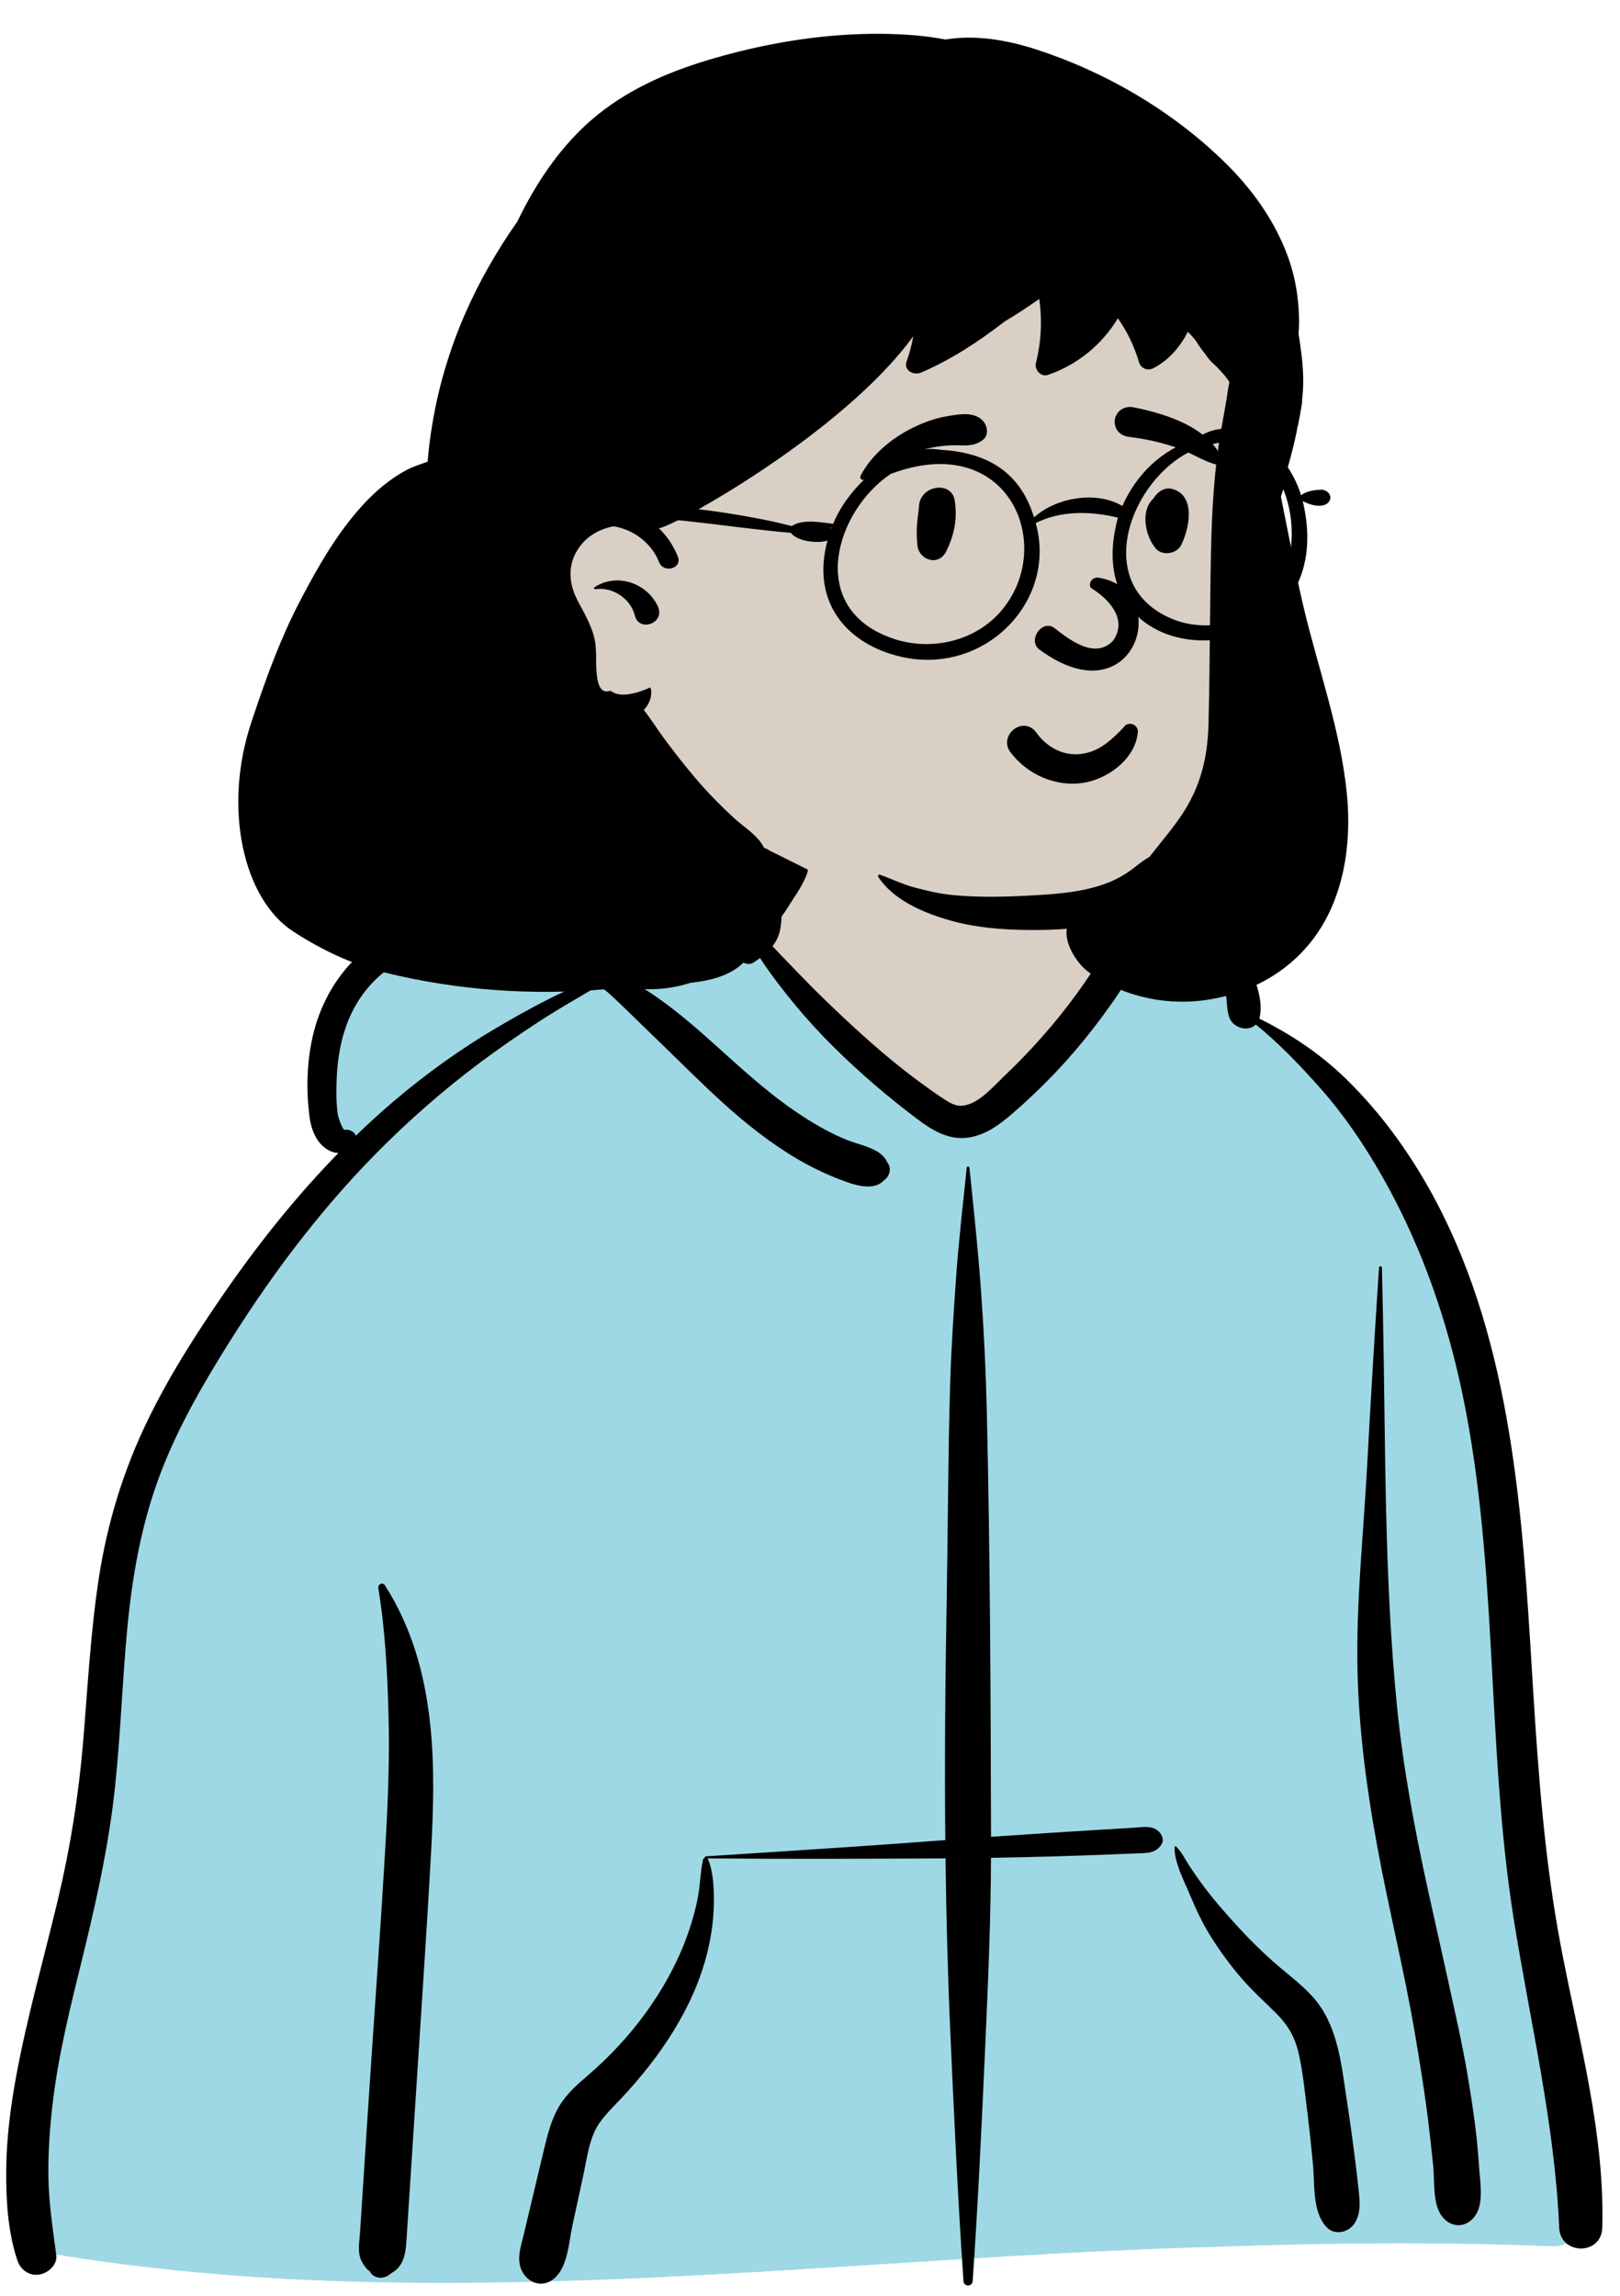 <svg viewBox="145.838 210.787 825.135 1168.913" xmlns="http://www.w3.org/2000/svg" overflow="visible" xmlns:xlink="http://www.w3.org/1999/xlink" width="825.135px" height="1168.913px"><g id="Master/Character/Bust" stroke="none" stroke-width="1" fill="none" fill-rule="evenodd"><g id="Body" transform="translate(147, 639) scale(1 1)"><g id="Body/Hoodie" stroke="none" stroke-width="1" fill="none" fill-rule="evenodd"><path d="M790.748,715.543 C810.074,714.61 802.301,680.805 800.914,668.39 C785.613,623.046 789.21,573.574 783.192,526.046 C779.443,481.678 774.626,437.448 770.574,393.114 C762.616,303.12 705.469,119.916 640.254,90.453 C632.039,54.407 598.108,20.759 555.178,20.759 C525.898,-13.9 490.655,-38.293 445.452,-33.368 C426.772,-32.518 408.656,-12.706 390.757,-8.88 C380.735,-7.498 291.795,-11.055 273.979,-0.474 C261.569,5.898 250.366,17.673 254.015,32.664 C259.837,50.826 241.744,31.174 204.001,50.559 C127.038,96.782 173.028,158.619 175.066,160.535 C127.038,227.358 85.059,281.57 65.636,363.247 C53.048,423.886 54.465,486.485 43.918,547.435 C40.194,568.569 34.481,588.98 28.299,609.503 C21.599,636.362 18.341,703.306 14.648,703.904 C7.921,705.575 18.536,719.387 25.664,719.398 C223.288,752.179 424.026,720.756 622.712,715.622 C678.705,713.675 734.758,713.226 790.748,715.543 Z" id="Skin" fill="#d9cfc4"/><path d="M391.006,49.962 C391.006,70.994 464.036,149.146 489.239,143.99 C506.041,140.553 531.428,118.137 565.399,76.741 L565.399,49.962 L558.062,20.809 C599.622,22.274 632.223,55.218 640.254,90.453 C704.817,119.622 761.472,299.472 770.32,390.387 L770.574,393.114 C774.626,437.448 779.443,481.678 783.192,526.046 C789.21,573.574 785.613,623.046 800.914,668.39 L801.005,669.16 C802.601,682.144 809.687,714.629 790.748,715.543 C734.758,713.226 678.705,713.675 622.712,715.622 C424.026,720.756 223.288,752.179 25.664,719.398 C18.536,719.387 7.921,705.575 14.648,703.904 C18.341,703.306 21.599,636.362 28.299,609.503 L29.571,605.258 C35.259,586.162 40.451,567.112 43.918,547.435 C54.465,486.485 53.048,423.886 65.636,363.247 C85.059,281.57 127.038,227.358 175.066,160.535 C173.028,158.619 127.038,96.782 204.001,50.559 C241.744,31.174 259.837,50.826 254.015,32.664 C250.366,17.673 261.569,5.898 273.979,-0.474 C291.795,-11.055 380.735,-7.498 390.757,-8.88 C395.413,-9.875 400.083,-11.952 404.774,-14.495 L403.961,-11.785 C395.324,17.161 391.006,37.743 391.006,49.962 Z" id="Jacket" fill="#9FD8E5"/><path d="M491.219,166.433 C491.311,165.528 492.531,165.53 492.625,166.433 L494.02,179.902 C495.718,196.352 497.352,212.77 498.537,229.297 C500.014,249.906 501.002,270.51 501.478,291.165 C503.138,363.102 503.468,435.077 503.608,507.032 C513.339,506.358 523.071,505.709 532.808,505.081 C539.414,504.654 546.021,504.245 552.628,503.842 L569.475,502.821 L569.475,502.821 L576.411,502.395 C581.098,502.105 586.423,500.925 589.7,505.077 C591.012,506.739 591.67,508.899 590.447,510.872 C587.626,515.423 583.293,515.264 578.392,515.461 C573.768,515.648 569.144,515.831 564.52,516.009 C554.611,516.394 544.703,516.757 534.791,517.035 C524.389,517.327 513.992,517.564 503.594,517.741 C503.489,548.118 502.232,578.456 500.873,608.799 L500.258,622.454 C498.595,659.38 496.806,696.338 494.265,733.215 C494.056,736.234 489.785,736.228 489.578,733.215 C486.716,691.686 484.828,650.068 482.956,608.483 C481.598,578.332 480.808,548.173 480.432,518.01 C479.057,518.019 477.683,518.038 476.309,518.043 C437.282,518.213 398.265,518.383 359.238,518.017 C359.303,518.094 359.367,518.171 359.41,518.273 C362.234,524.94 362.503,533.448 362.434,540.603 C362.355,548.809 361.25,556.915 359.36,564.895 C352.589,593.483 335.123,619.089 315.231,640.258 L314.581,640.947 C309.889,645.905 304.506,650.886 301.625,657.201 C298.682,663.649 297.661,671.191 296.209,678.12 L296.039,678.916 L290.361,705.142 C288.557,713.472 288.045,725.621 281.451,731.631 C275.299,737.239 267.149,734.31 264.254,727.09 C261.993,721.455 264.245,715.266 265.584,709.634 L276.075,665.534 C277.799,658.342 279.683,651.104 283.403,644.643 C287.214,638.026 292.801,633.229 298.502,628.321 C309.297,619.027 319.207,608.387 327.588,596.867 C335.966,585.351 343.126,572.657 348.147,559.309 C350.661,552.627 352.721,545.685 354.142,538.687 C355.493,532.046 355.481,525.168 356.926,518.598 C357.025,518.144 357.408,517.833 357.847,517.695 C357.743,517.402 357.902,517.006 358.312,516.98 L390.23,514.929 C418.601,513.099 446.972,511.222 475.318,509.077 L480.327,508.715 L480.327,508.715 C479.938,468.47 480.268,428.217 480.995,387.957 C481.661,351.038 481.675,314.109 482.773,277.195 C483.319,258.874 484.496,240.596 485.806,222.313 C487.146,203.615 489.291,185.075 491.219,166.433 Z M191.527,380.498 C191.187,378.448 193.766,377.178 194.955,379.053 C208.546,400.475 215.099,423.744 217.861,448.813 C220.301,470.938 219.582,493.382 218.367,515.565 C217.071,539.225 215.559,562.879 214.03,586.526 L211.681,622.789 L211.681,622.789 L205.786,713.698 C205.364,720.201 203.888,726.114 198.289,729.137 C197.58,729.729 196.841,730.26 195.98,730.72 C192.955,732.337 188.943,731.52 187.194,728.416 L187.895,728.878 C188.506,729.262 187.82,728.725 185.837,727.268 L184.154,725.09 L184.154,725.09 C182.931,723.252 182.15,721.445 181.836,719.26 C181.348,715.865 181.98,712.141 182.202,708.729 L186.066,649.117 L186.066,649.117 C189.071,602.774 192.58,556.444 195.225,510.077 C196.457,488.467 197.32,466.836 196.736,445.188 C196.154,423.66 195.057,401.767 191.527,380.498 Z M309.101,-18.557 L309.855,-18.684 C336.85,-23.168 366.204,-22.329 390.875,-9.316 C391.079,-9.209 390.986,-8.87 390.757,-8.88 L382.816,-9.197 C357.677,-10.181 332.616,-10.764 307.898,-4.858 L305.368,-4.248 C296.466,-2.077 287.17,0.581 280.02,6.46 C273.186,12.08 269.783,20.749 266.511,28.73 L266.073,29.783 C262.754,37.666 258.552,45.141 251.275,50.07 C241.85,56.453 230.515,55.671 219.708,56.538 C200.68,58.067 185.123,71.857 177.383,88.732 C172.696,98.95 170.697,110.406 170.301,121.58 C170.098,127.269 170.069,133.18 170.827,138.831 C171.069,140.638 173.303,147.221 174.442,147.063 C176.973,146.712 179.287,148.032 180.076,150.055 C186.328,144.015 192.76,138.149 199.399,132.494 C215.948,118.401 233.773,105.628 252.545,94.652 C266.872,86.274 281.984,77.974 297.633,71.699 C296.393,71.673 295.17,71.919 293.987,72.534 C293.469,72.805 292.954,72.155 293.363,71.725 C298.292,66.539 304.196,65.801 310.148,67.184 C311.418,66.78 312.689,66.389 313.965,66.018 C314.6,65.833 314.916,66.708 314.398,67.046 L312.936,67.98 L312.936,67.98 C319.429,70.155 325.804,74.43 330.851,77.804 C345.349,87.493 358.11,99.338 371.046,110.961 L373.398,113.068 C384.785,123.235 396.461,133.115 409.398,141.271 C416.17,145.54 423.283,149.489 430.744,152.426 C437.143,154.947 447.562,156.534 450.559,163.297 C453.223,166.533 452.11,170.663 448.99,172.841 C443.728,178.632 433.202,174.891 426.932,172.479 C419.373,169.571 412.05,166.076 405.066,161.977 C391.507,154.017 379.005,144.12 367.359,133.592 C355.196,122.596 343.723,110.915 331.893,99.574 C326.767,94.66 321.76,89.631 316.626,84.724 L314.048,82.282 C311.428,79.825 307.695,75.995 303.704,73.677 C296.185,78.162 288.55,82.462 281.099,87.063 C270.698,93.485 260.603,100.37 250.664,107.482 C231.53,121.173 213.398,136.507 196.565,152.943 C165.693,183.085 139.391,217.505 116.414,253.951 L114.669,256.729 C101.612,277.589 89.265,299.123 80.51,322.173 C70.877,347.538 66.192,374.211 63.647,401.136 C61.121,427.868 60.269,454.735 57.446,481.442 C54.551,508.833 48.847,535.619 42.359,562.355 L40.812,568.694 C34.941,592.638 28.882,616.583 25.864,641.092 C24.253,654.184 23.284,667.455 23.503,680.653 C23.723,693.928 25.809,706.909 27.492,720.044 C28.137,725.076 23.185,729.276 18.754,729.943 C13.658,730.708 9.28,727.457 7.696,722.723 C2.758,707.966 1.861,691.653 2.016,676.164 C2.172,660.439 4.179,644.817 7.003,629.363 C12.557,598.965 21.128,569.196 28.298,539.162 C34.617,512.69 38.858,486.172 41.144,459.053 C43.517,430.917 44.938,402.687 49.267,374.754 C53.54,347.178 61.58,320.838 73.705,295.693 C84.745,272.799 98.507,251.25 112.935,230.363 C130.456,205 149.699,180.865 171.209,158.875 C169.277,158.791 167.293,158.167 165.471,157.031 C159.897,153.554 157.301,146.753 156.503,140.543 C154.635,126.016 155.086,110.85 158.822,96.647 C164.849,73.735 180.491,53.377 203.161,45.118 C208.996,42.992 215.199,42.216 221.383,42.063 C227.251,41.917 233.66,42.682 239.322,40.822 C248.334,37.86 252.197,27.246 255.581,19.2 L255.737,18.83 C260.076,8.577 265.284,-0.211 274.682,-6.613 C284.709,-13.444 297.271,-16.551 309.101,-18.557 L309.101,-18.557 Z M565.599,21.991 C573.711,19.177 583.853,21.731 591.786,24.189 C600.624,26.929 608.791,31.975 615.793,37.968 C623.18,44.288 629.285,52.092 633.598,60.81 L634.01,61.65 C637.949,69.737 642.436,80.839 640.45,89.723 C640.393,89.975 640.328,90.218 640.254,90.453 C656.349,98.376 671.213,108.3 684.157,120.878 C699.229,135.523 711.991,152.188 722.791,170.192 C765.684,241.699 773.234,327.579 778.3,409.128 L779.563,429.805 C782.314,474.454 785.533,518.997 793.896,563.03 L794.506,566.209 C803.444,612.311 816.24,658.766 814.944,706.06 C814.555,720.23 793.613,720.134 793.006,706.06 C790.72,653.087 778.358,601.941 769.987,549.796 C755.258,458.055 762.638,363.475 741.768,272.653 C733.578,237.011 720.891,202.438 702.774,170.623 C693.825,154.906 683.586,139.719 671.592,126.16 C661.273,114.493 650.548,103.265 638.489,93.457 C634.635,97.317 626.936,95.35 624.924,89.723 C623.542,85.856 623.945,81.335 623.058,77.284 C622.235,73.525 621.1,69.798 619.588,66.258 C616.574,59.203 612.15,52.428 607.043,46.718 C601.526,40.546 595.185,35.418 588.09,31.184 C580.946,26.921 573.133,25.648 565.599,22.533 C565.345,22.428 565.321,22.088 565.599,21.991 Z M597.115,512.286 C597.127,511.914 597.566,511.738 597.836,511.987 C600.68,514.604 602.399,518.36 604.492,521.579 C606.906,525.291 609.441,528.927 612.099,532.469 C617.425,539.565 623.354,546.253 629.33,552.806 C634.888,558.9 640.812,564.737 646.957,570.239 C653.615,576.202 661.076,581.521 667.125,588.123 C679.747,601.899 681.786,620.806 684.449,638.559 L684.741,640.48 C686.365,651.016 687.82,661.58 689.132,672.159 C689.77,677.305 690.406,682.456 690.926,687.615 L691.085,689.249 C691.548,694.3 691.673,699.424 688.773,703.837 C685.668,708.558 678.609,710.213 674.412,705.686 C667.201,697.909 668.553,684.095 667.615,674.09 C666.84,665.817 665.961,657.554 664.977,649.303 L664.476,645.179 C663.316,635.793 662.374,626.22 660.227,616.997 C658.334,608.875 654.727,602.745 648.809,596.861 C642.847,590.934 636.652,585.401 631.149,579.018 C625.312,572.248 620.047,564.989 615.303,557.413 C611.245,550.933 607.993,543.881 605.013,536.837 L604.519,535.664 C601.639,528.795 596.89,519.853 597.115,512.286 Z M701.227,217.241 C701.29,216.283 702.706,216.268 702.727,217.241 C702.906,225.481 703.078,233.721 703.249,241.962 C704.625,308.364 703.777,374.923 710.439,441.097 C713.581,472.298 719.367,503.04 726.062,533.654 C729.488,549.319 733.082,564.947 736.497,580.614 C739.825,595.883 743.394,611.226 746.034,626.637 C748.628,641.784 750.952,657.047 751.995,672.388 L752.123,674.389 C752.572,681.82 754.715,692.75 750.623,699.337 C746.189,706.473 737.7,706.601 732.949,699.789 C728.488,693.394 729.597,682.018 728.809,674.389 C728.008,666.616 727.161,658.837 726.199,651.082 C724.322,635.955 721.849,620.862 719.277,605.838 C713.92,574.55 706.15,543.656 700.415,512.418 C694.537,480.409 690.359,448.171 690.183,415.581 C690.008,382.714 693.487,349.911 695.243,317.116 C697.027,283.808 699.055,250.525 701.227,217.241 Z M387.547,10.707 C389.33,4.704 395.622,0.951 401.76,2.637 C407.385,4.183 412.029,11.01 409.83,16.851 C407.43,23.225 403.236,28.66 399.7,34.453 C396.434,39.806 391.67,44.021 388.343,49.279 L392.009,53.232 C393.843,55.204 395.683,57.163 397.543,59.089 L403.937,65.713 C408.918,70.861 413.929,75.981 419.082,80.95 C434.234,95.565 449.626,109.7 466.595,122.216 C470.458,125.064 474.351,127.896 478.353,130.548 L479.845,131.537 C482.591,133.335 485.654,135.102 488.971,134.797 C497.03,134.057 504.313,125.498 509.851,120.171 L510.141,119.893 C523.866,106.834 536.575,92.556 547.686,77.204 C550.153,73.793 552.542,70.324 554.868,66.814 C549.496,60.539 550.779,48.29 550.483,40.68 C550.274,35.329 550.258,29.977 550.229,24.622 L550.214,23.543 C550.149,20.077 549.993,16.752 552.242,13.9 C552.373,13.735 552.644,13.74 552.811,13.827 C555.892,15.442 556.841,18.145 558.155,21.177 L558.293,21.491 C559.893,25.13 561.425,28.803 562.975,32.463 C564.598,36.295 566.086,40.183 567.594,44.061 C568.296,45.865 568.966,47.676 569.621,49.497 C570.02,50.66 570.433,51.817 570.857,52.972 L570.957,53.061 C571.517,53.536 571.992,54.038 572.401,54.556 C574.12,55.416 575.486,56.983 576.127,59.285 C577.522,64.296 574.635,68.382 572.06,72.359 C561.6,88.519 549.676,103.918 536.422,117.887 C529.838,124.827 522.913,131.455 515.703,137.742 L514.442,138.834 C507.966,144.4 500.934,149.672 492.284,150.974 C482.161,152.498 473.923,147.463 466.174,141.665 L465.401,141.082 C458.055,135.521 450.857,129.765 443.883,123.744 C429.664,111.468 416.137,98.287 404.132,83.826 C392.454,69.76 380.911,54.032 373.713,37.107 C373.274,36.076 374.428,34.997 375.332,35.858 C378.848,39.205 382.231,42.734 385.574,46.308 C385.667,41.047 384.696,35.741 385.236,30.447 C385.895,24.012 385.705,16.903 387.547,10.707 Z" id="Ink" fill="#000"/></g></g><g id="Head" transform="translate(372, 180) scale(0.998 1)"><g id="Head/Medium Bangs" stroke="none" stroke-width="1" fill="none" fill-rule="evenodd"><path d="M297.602,145.163 C182.512,140.963 72.54,218.312 35.513,327.641 C32.822,336.217 41.195,344.228 49.643,342.778 C41.003,386.284 59.887,444.844 109.075,451.016 C119.15,452.287 129.278,451.555 139.367,452.48 C148.36,453.304 197.316,480.844 215.648,487.296 C254.243,500.778 351.364,498.309 389.999,487.296 C391.406,490.496 421.411,367.45 428.243,329.3 C430.735,312.771 407.967,300.533 409.646,283.5 C411.803,261.62 437.395,234.943 429.555,214.113 C408.887,161.097 348.906,146.304 297.602,145.163 Z" id="Skin" fill="#d9cfc4"/><path d="M240.445,48.788 C245.615,49.218 250.815,49.948 255.925,50.908 C271.455,48.368 287.525,51.188 302.585,56.078 C337.855,67.528 371.805,87.408 398.385,113.358 C412.065,126.718 423.255,142.108 430.145,160.008 C433.645,169.088 435.615,178.778 436.185,188.488 L436.248,189.664 C436.408,192.886 436.481,196.749 436.096,200.576 C437.327,208.301 438.424,216.089 438.507,223.902 C438.546,227.521 438.311,231.134 437.871,234.723 L438.022,235.064 L438.022,235.064 C437.384,239.349 436.622,243.616 435.754,247.861 L435.537,248.142 C435.418,249.005 435.281,249.866 435.152,250.727 C434.68,252.909 434.187,255.086 433.664,257.255 C432.532,261.952 431.279,266.618 429.929,271.256 C429.693,272.069 429.92,272.71 430.363,273.131 C429.379,276.661 428.304,280.165 427.112,283.631 C427.697,286.664 428.288,289.696 428.915,292.718 C432.185,308.438 434.955,324.258 438.675,339.888 C446.215,371.608 457.675,402.818 460.825,435.428 C463.275,460.718 459.205,488.368 443.485,509.028 C429.935,526.828 409.555,537.338 387.545,540.138 C377.015,541.488 366.215,540.868 355.915,538.208 L354.792,537.912 C349.633,536.523 343.07,534.348 338.275,530.848 C333.075,529.018 328.165,525.638 325.205,522.338 C321.165,517.828 316.755,510.118 317.855,503.708 C311.845,504.198 305.795,504.338 299.845,504.318 C285.185,504.288 270.395,503.128 256.295,498.868 C243.715,495.068 229.055,488.718 221.615,477.258 C221.265,476.718 221.845,475.938 222.455,476.148 C228.465,478.258 234.085,481.108 240.285,482.718 C246.385,484.298 252.485,485.788 258.775,486.438 C271.072,487.705 283.554,487.534 295.893,486.926 L300.129,486.706 C313.331,485.999 326.977,484.991 339.325,480.048 C344.17,478.11 348.654,475.405 352.742,472.19 L353.385,471.678 C355.575,469.898 357.835,468.398 360.135,466.978 C360.465,466.558 360.795,466.138 361.125,465.708 C366.355,458.998 371.975,452.528 376.685,445.438 C386.045,431.368 389.655,416.748 390.145,399.968 C390.658,382.256 390.717,364.519 390.928,346.803 L391.005,340.898 C391.275,320.638 391.315,300.308 392.875,280.098 C393.593,270.708 394.617,261.363 396.189,252.085 L396.535,250.098 L399.075,235.788 C399.686,232.341 400.043,228.789 400.824,225.357 C399.946,223.917 398.931,222.531 397.754,221.211 C396.669,219.994 395.567,218.813 394.467,217.64 L393.674,216.94 C391.862,215.323 390.305,213.78 388.846,211.555 L388.494,211.005 L388.494,211.005 C386.927,209.114 385.449,207.136 384.143,204.963 L383.902,204.541 L383.902,204.541 C383.576,204.132 383.252,203.722 382.915,203.318 C381.868,202.059 380.77,200.87 379.635,199.731 C375.654,207.421 370.023,214.082 362.051,218.246 C359.168,219.752 355.651,218.462 354.706,215.258 C352.321,207.17 348.699,199.649 343.906,192.838 C335.903,206.156 323.213,216.573 308.258,221.656 C304.521,222.926 301.23,219.006 302.108,215.505 C304.806,204.744 305.343,193.801 303.758,182.983 C298.113,187.017 292.291,190.816 286.313,194.338 C273.01,204.621 258.915,213.875 243.411,220.52 C239.829,222.056 234.438,219.475 236.066,214.874 C237.436,211 238.563,207.061 239.284,203.016 L239.444,202.081 C239.449,202.053 239.451,202.025 239.455,201.996 C203.548,251.527 116.474,299.259 109.79,299.718 L109.609,299.72 L109.609,299.72 C113.783,303.707 117.152,308.633 119.356,314.294 C121.67,320.239 112.232,322.828 109.791,317.143 L109.713,316.953 C105.958,307.307 96.67,300.393 86.565,298.758 C80.457,299.867 74.684,302.812 70.745,307.278 C62.995,316.068 62.925,326.668 68.215,336.668 L68.991,338.125 C71.855,343.467 74.871,348.821 76.485,354.688 C78.455,361.888 76.965,369.188 78.255,376.378 L78.325,376.759 C78.936,379.956 80.257,383.593 84.065,382.718 C84.359,382.65 84.643,382.559 84.926,382.462 C85.729,383.102 86.695,383.631 87.899,383.982 C90.847,384.841 94.104,384.424 97.038,383.73 C99.872,383.06 102.624,382.009 105.273,380.779 C105.566,381.503 105.747,382.26 105.765,382.988 C105.855,386.708 104.315,389.768 101.945,392.258 C105.725,397.038 108.955,402.298 112.595,407.178 C117.825,414.178 123.175,421.028 128.865,427.658 C134.785,434.568 141.235,441.098 147.925,447.268 C152.615,451.588 160.365,456.208 163.305,462.478 C166.685,463.528 169.555,466.118 170.605,470.378 C172.515,478.098 173.075,496.188 171.575,504.038 C170.085,511.818 164.405,516.668 158.125,520.768 C156.385,521.908 154.415,521.788 152.815,520.938 C151.405,522.308 149.815,523.568 147.995,524.688 C141.275,528.838 133.465,530.348 125.725,531.218 C115.275,534.558 104.005,535.438 92.865,533.358 C89.225,533.788 85.585,534.178 81.935,534.498 C44.595,537.748 6.635,534.978 -29.785,526.088 C-46.495,522.008 -62.274,514.593 -76.975,505.068 C-102.313,488.651 -113.037,442.571 -98.335,398.518 L-97.171,395.044 C-90.546,375.364 -83.402,355.788 -73.825,337.428 L-72.682,335.244 C-63.879,318.498 -54.196,301.77 -41.335,287.798 C-34.895,280.808 -27.415,274.458 -18.965,270.018 C-15.757,268.334 -12.012,267.166 -8.352,265.841 L-8.278,264.925 L-8.278,264.925 L-8.198,264.01 C-7.957,261.076 -7.65,258.147 -7.254,255.225 C-5.776,244.297 -3.69,233.53 -0.727,222.899 C2.24,212.254 5.888,201.788 10.277,191.644 C17.599,174.72 26.795,158.666 37.41,143.602 C38.168,142.046 38.937,140.496 39.725,138.958 C48.675,121.468 60.265,104.788 75.215,91.878 C92.375,77.058 113.045,67.858 134.615,61.398 C156.985,54.708 180.325,50.128 203.635,48.588 C215.905,47.778 228.195,47.768 240.445,48.788 Z M76.845,329.768 C88.075,322.418 103.375,327.457 109.065,339.398 C113.175,348.048 99.585,352.918 97.435,344.298 C95.295,335.658 86.105,329.468 77.275,330.788 C76.665,330.888 76.285,330.128 76.845,329.768 Z" id="Ink" fill="#000"/></g></g><g id="Face" transform="translate(531, 366) scale(1 1)" fill="#000"><g id="Face/Smile" stroke="none" stroke-width="1" fill="none" fill-rule="evenodd"><path d="M146.587,240.927 C139.864,238.184 133.866,233.61 129.481,227.766 C127.957,225.735 127.561,223.59 127.881,221.628 C128.241,219.421 129.546,217.422 131.326,216.081 C133.112,214.735 135.345,214.072 137.504,214.41 C139.381,214.704 141.248,215.731 142.727,217.862 L143.035,218.288 C145.642,221.815 149.04,224.709 152.91,226.574 C156.641,228.372 160.814,229.211 165.132,228.723 C173.356,227.794 179.024,223.346 185.049,217.307 C185.796,216.544 186.543,215.758 187.294,214.959 C187.768,214.234 188.426,213.769 189.157,213.524 C189.968,213.253 190.886,213.269 191.726,213.562 C192.537,213.845 193.262,214.381 193.748,215.095 C194.209,215.773 194.471,216.61 194.386,217.574 C193.835,223.833 190.562,229.419 185.914,233.806 C180.752,238.677 173.909,242.047 167.466,243.229 C160.368,244.531 153.136,243.598 146.587,240.927 L146.587,240.927 Z M170.814,144.367 C178.366,148.957 189.872,159.66 181.748,171.04 C172.186,181.073 158.419,169.569 151.634,164.366 C145.343,160.334 138.275,170.705 144.112,175.413 C193.136,211.708 213.031,145.567 174.634,138.97 C170.406,138.243 168.836,142.947 170.814,144.367 Z M82.963,102.146 C83.798,91.79 99.57,89.438 101.139,99.686 C102.544,108.866 100.89,117.299 96.755,125.564 C92.804,133.46 82.874,129.777 82.123,122.587 C81.116,112.949 82.444,108.589 82.963,102.146 Z M203.027,97.561 C205.226,94.681 208.401,92.716 212.205,93.826 C224.09,97.299 220.587,114.172 216.413,122.385 C214.145,126.846 206.814,127.977 203.501,124.049 C198.101,117.645 195.515,104.856 202.38,98.549 C202.566,98.222 202.773,97.894 203.027,97.561 Z M96.588,56.831 L98.465,56.502 C104.273,55.497 111.494,54.532 115.603,59.202 C117.782,61.678 118.532,66.279 115.603,68.65 C110.451,72.82 104.755,71.204 98.581,71.556 C93.493,71.849 88.603,72.691 83.702,74.091 C72.95,77.165 64.189,82.775 55.006,88.934 C53.801,89.743 52.571,88.201 53.146,87.075 C58.447,76.692 68.72,68.162 79.01,62.964 C84.502,60.188 90.512,57.886 96.588,56.831 Z M192.193,52.179 L193.63,52.473 C209.267,55.742 229.583,62.271 236.988,77.631 C237.271,79.803 236.972,80.268 236.73,80.572 L236.649,80.674 C236.45,80.933 236.29,81.291 235.349,81.587 C235.088,81.525 234.824,81.459 234.557,81.389 C231.163,80.499 228.477,79.274 225.877,78.002 L223.058,76.613 C219.788,75.01 216.488,73.465 212.992,72.324 C205.53,69.89 197.854,68.175 190.06,67.26 C188.37,67.062 186.744,66.491 185.46,65.514 C184.242,64.587 183.311,63.302 182.887,61.596 C182.337,59.386 182.495,57.714 183.681,55.721 C184.572,54.224 185.847,53.187 187.311,52.591 C188.804,51.984 190.504,51.841 192.193,52.179 Z" id="Ink" fill="#000"/></g></g><g id="Beard" transform="translate(495, 518) scale(1 1)" fill="#000"><g id="Beard/None" stroke="none" stroke-width="1" fill="none" fill-rule="evenodd" fill-opacity="0"/></g><g id="Mask" transform="translate(400, 480) scale(1 1)" fill="#000"><g id="Mask/None" stroke="none" stroke-width="1" fill="none" fill-rule="evenodd" fill-opacity="0"/></g><g id="Accessories" transform="translate(419, 421) scale(1 1)" fill="#000"><g id="Accessories/Glasses 2" stroke="none" stroke-width="1" fill="none" fill-rule="evenodd"><path d="M372.311,95.458 C360.17,108.003 339.902,111.603 323.749,104.875 C282.273,87.546 302.574,33.496 334.561,18.981 C338.557,17.985 343.894,15.622 348.761,15.086 C349.201,14.87 350.159,15.495 351.32,14.904 C386.591,18.842 394.623,73.594 372.311,95.458 M238.533,98.669 C224.916,116.73 199.6,122.302 178.916,113.906 C138.054,97.814 152.547,49.885 180.504,31.095 C239.561,8.904 263.948,65.368 238.533,98.669 M149.953,58.651 C149.915,58.633 149.877,58.624 149.838,58.606 C150.054,58.511 150.27,58.416 150.485,58.319 C150.415,58.502 150.339,58.683 150.271,58.866 C150.165,58.793 150.072,58.708 149.953,58.651 M400.423,39.128 C397.089,39.135 392.273,39.683 389.513,41.996 C382.707,19.043 357.585,-2.2 335.737,13.29 C318.532,18.823 305.765,31.094 298.509,47.408 C285.426,39.626 264.854,42.949 253.509,53.24 C246.079,28.689 227.793,20.092 206.028,18.823 C182.272,14.932 158.594,38.003 151.206,56.511 C145.063,55.812 135.884,53.857 130.105,57.648 C92.598,47.812 27.023,42.389 19.398,47.854 C13.964,49.939 10.982,62.765 18.572,63.457 C25.186,62.518 17.8,54.059 24.467,53.136 C59.99,50.934 94.475,58.088 129.622,61.09 C132.76,65.311 142.899,66.723 148.308,65.027 C139.789,96.423 158.179,117.783 185.734,124.181 C228.401,133.982 265.522,95.814 254.365,56.114 C267.29,49.684 282.157,49.96 296.237,53.347 C272.709,139.937 412.166,136.052 390.385,44.963 C404.88,52.173 408.028,40.583 400.423,39.128" id="Ink" fill="#000"/></g></g></g></svg>